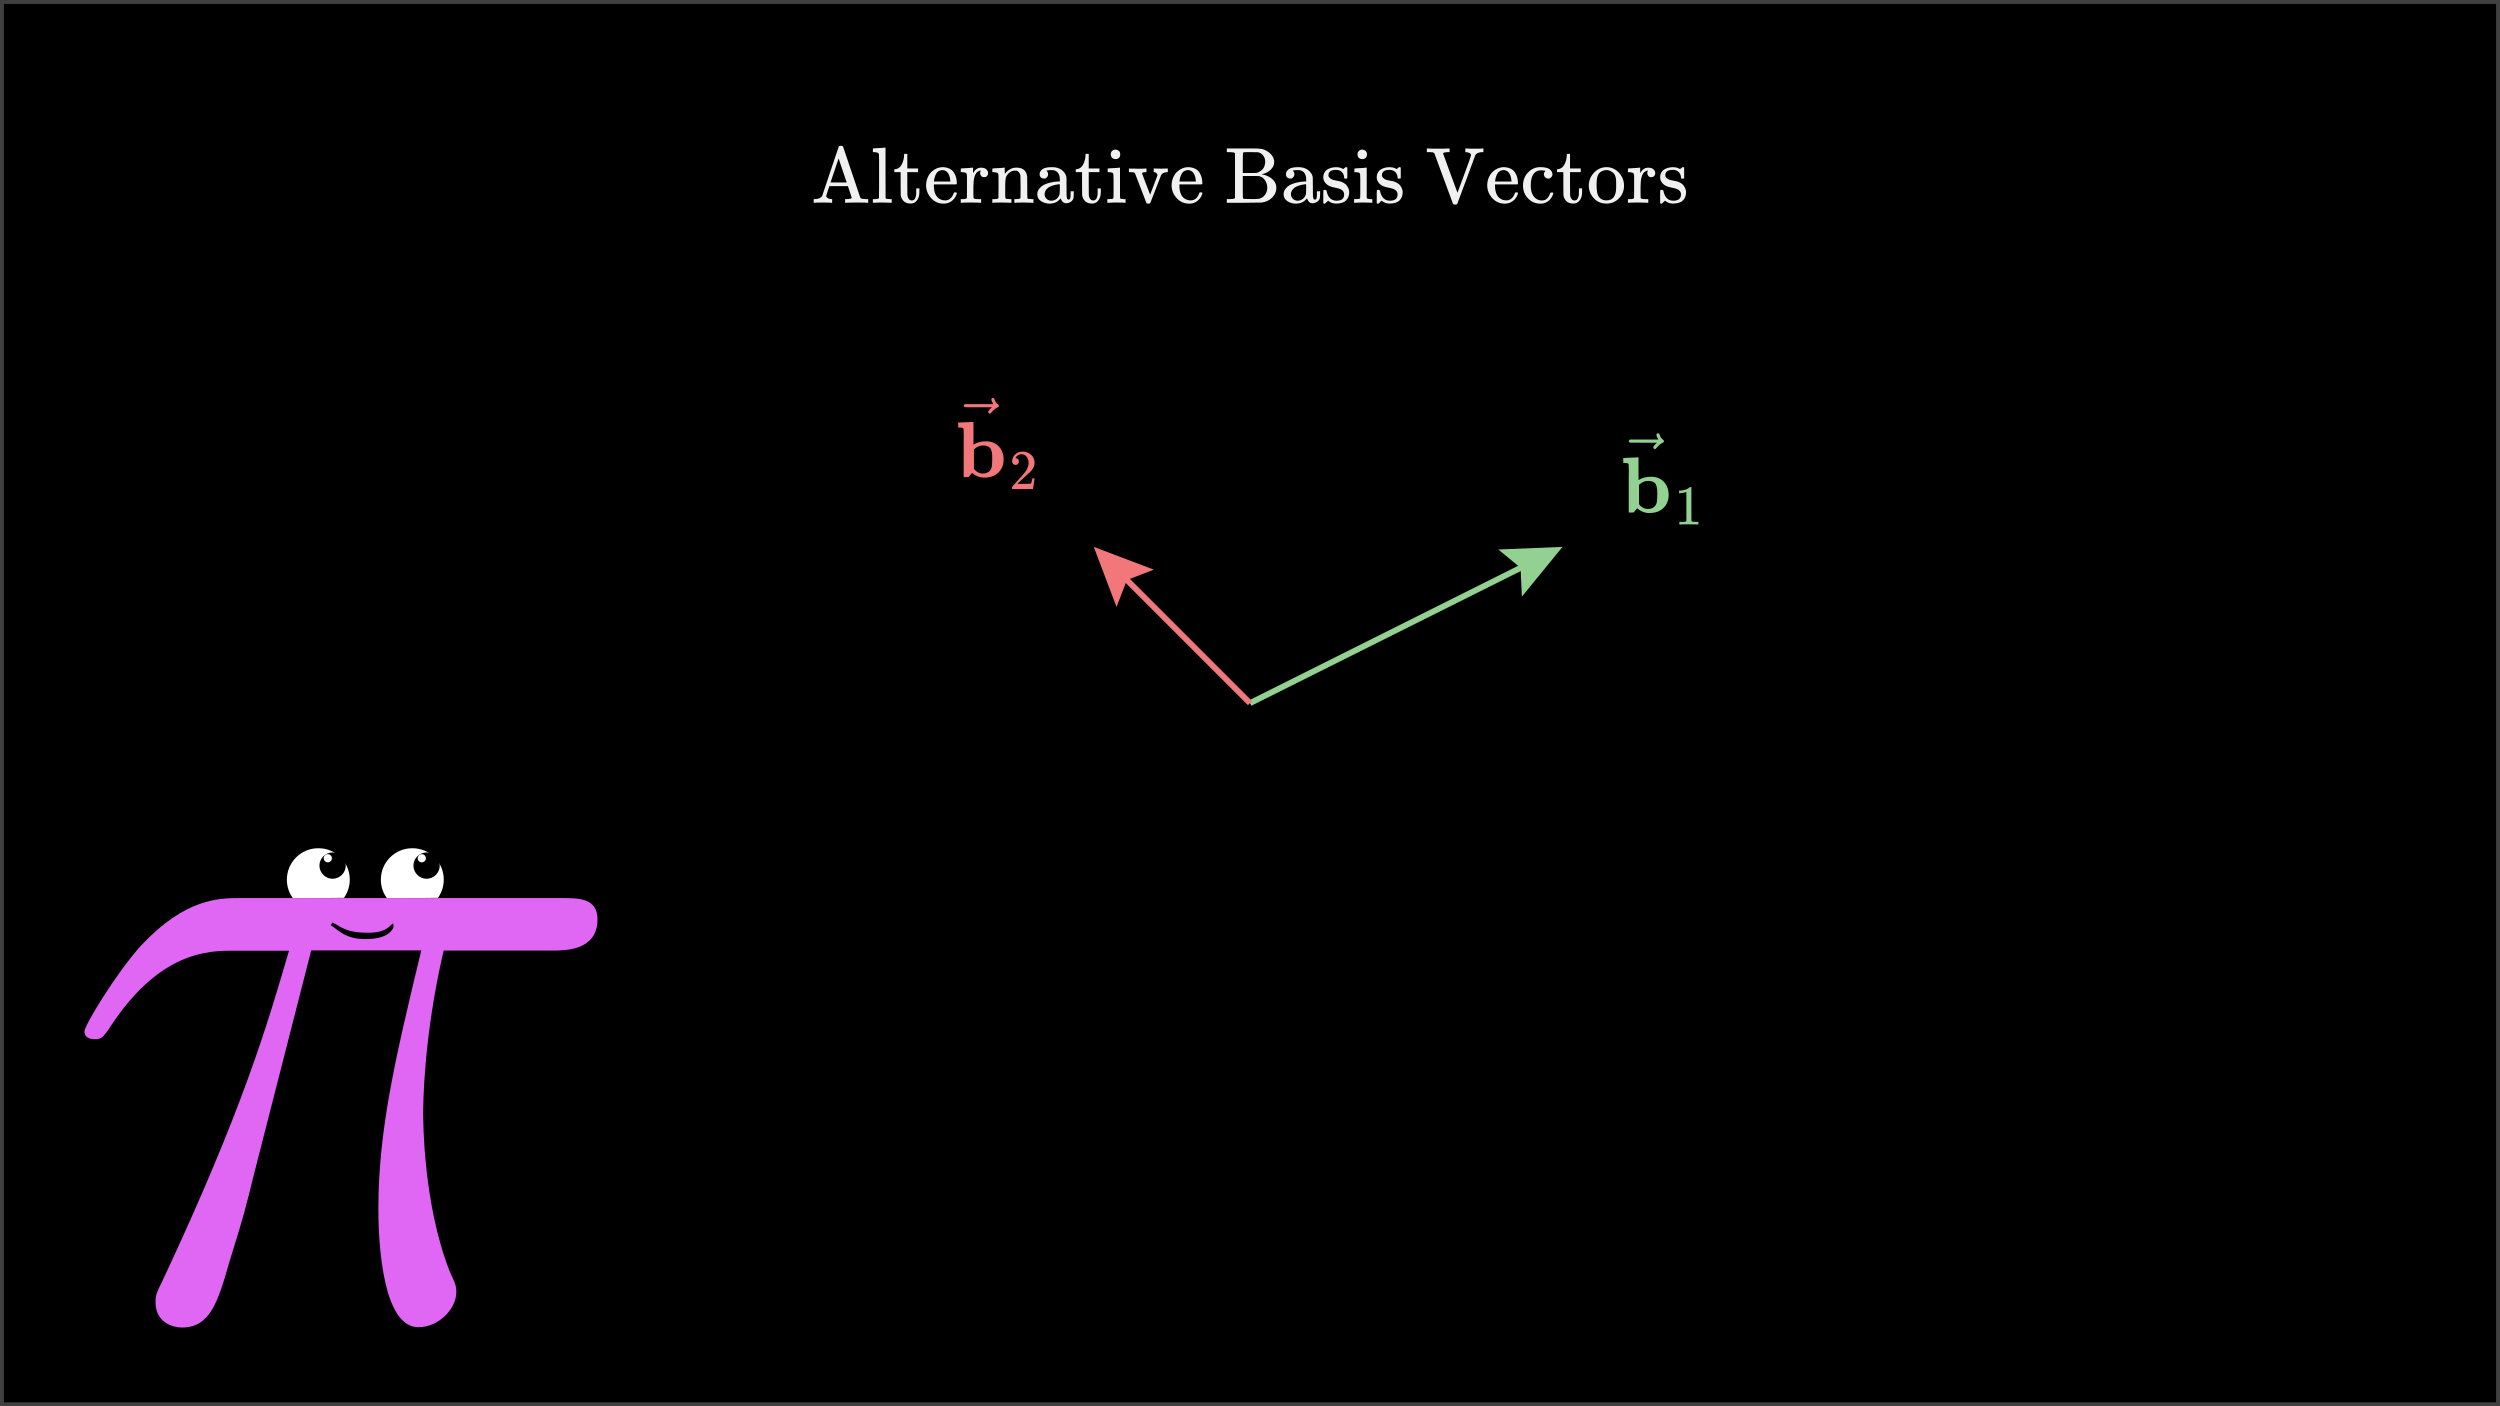 <svg width="640" height="360" viewBox="0 0 640 360" fill="none" xmlns="http://www.w3.org/2000/svg">
<rect x="0" y="0" width="640" height="360" fill="#808080" stroke="none"/>
<g clip-path="url(#clip0_1328_2310)">
<path d="M640 0H0V360H640V0Z" fill="black"/>
<path d="M640 0H0V360H640V0Z" stroke="#404040" stroke-width="2"/>
<path d="M383.565 140.671L400 140L389.602 152.746L389.267 145.367L383.565 140.671Z" fill="#92D192"/>
<path d="M320 180L396.422 141.789" stroke="#92D192" stroke-width="1.5"/>
<path d="M285.834 155.38L280 140L295.38 145.834L288.485 148.485L285.834 155.38Z" fill="#F2777A"/>
<path d="M320 180L282.828 142.828" stroke="#F2777A" stroke-width="1.5"/>
<rect x="240.707" y="95.808" width="29.897" height="33.389" fill="black"/>
<g clip-path="url(#clip1_1328_2310)">
<path d="M245.359 108.177L247.211 108.096C248.446 108.041 249.071 108.014 249.084 108.014H249.206V113.816C250.129 113.26 251.195 112.981 252.402 112.981C253.773 112.981 254.866 113.409 255.68 114.264C256.494 115.119 256.908 116.245 256.922 117.643C256.922 118.987 256.481 120.093 255.599 120.962C254.716 121.83 253.515 122.265 251.995 122.265H251.934C250.808 122.265 249.776 121.864 248.84 121.064L247.964 122.122L247.333 122.142H246.702V116.015C246.702 115.187 246.702 114.278 246.702 113.287C246.702 112.296 246.709 111.685 246.723 111.455C246.723 110.559 246.709 110.023 246.682 109.846C246.655 109.67 246.56 109.561 246.397 109.521C246.207 109.466 245.929 109.439 245.562 109.439H245.298V108.177H245.359ZM249.328 120.005L249.43 120.127C249.498 120.208 249.566 120.29 249.634 120.371C249.702 120.453 249.81 120.548 249.96 120.656C250.109 120.765 250.258 120.86 250.407 120.941C250.557 121.023 250.733 121.091 250.937 121.145C251.14 121.199 251.364 121.226 251.609 121.226C252.165 121.226 252.654 121.084 253.074 120.799C253.495 120.514 253.766 120.073 253.889 119.476C253.97 119.082 254.011 118.41 254.011 117.46C254.011 116.999 254.004 116.632 253.99 116.361C253.977 116.089 253.923 115.784 253.828 115.445C253.733 115.105 253.61 114.848 253.461 114.671C253.312 114.495 253.081 114.345 252.769 114.223C252.457 114.101 252.097 114.04 251.69 114.04C250.862 114.04 250.129 114.332 249.491 114.915L249.328 115.058V120.005Z" fill="#F2777A"/>
<path d="M253.797 102.253C253.797 102.144 253.831 102.049 253.899 101.968C253.967 101.886 254.068 101.846 254.204 101.846C254.299 101.846 254.381 101.88 254.448 101.947C254.516 102.002 254.584 102.131 254.652 102.334C254.788 102.836 255.066 103.223 255.487 103.495C255.636 103.59 255.711 103.712 255.711 103.861C255.711 103.983 255.69 104.065 255.65 104.105C255.609 104.146 255.514 104.207 255.365 104.289C254.781 104.587 254.272 105.015 253.838 105.571C253.811 105.598 253.777 105.639 253.736 105.693C253.695 105.748 253.661 105.788 253.634 105.815C253.607 105.843 253.573 105.856 253.532 105.856C253.492 105.856 253.444 105.863 253.39 105.876C253.295 105.876 253.207 105.843 253.125 105.775C253.044 105.707 252.996 105.605 252.983 105.469C252.983 105.211 253.302 104.811 253.939 104.268H250.458L246.977 104.248C246.801 104.126 246.712 103.997 246.712 103.861C246.712 103.766 246.801 103.63 246.977 103.454H254.286C253.96 102.938 253.797 102.538 253.797 102.253Z" fill="#F2777A"/>
<path d="M259.957 119.022C259.697 119.022 259.491 118.935 259.338 118.762C259.184 118.59 259.107 118.379 259.107 118.129C259.107 117.448 259.362 116.858 259.87 116.359C260.379 115.86 261.012 115.61 261.77 115.61C262.643 115.61 263.373 115.879 263.958 116.416C264.543 116.954 264.841 117.649 264.85 118.503C264.85 118.916 264.754 119.309 264.562 119.684C264.37 120.058 264.14 120.384 263.871 120.662C263.603 120.941 263.219 121.296 262.72 121.727C262.375 122.025 261.895 122.466 261.281 123.052L260.432 123.858L261.525 123.872C263.032 123.872 263.833 123.848 263.929 123.8C263.996 123.781 264.111 123.354 264.274 122.519V122.476H264.85V122.519C264.841 122.548 264.778 122.984 264.663 123.829C264.548 124.673 264.476 125.115 264.447 125.153V125.196H259.107V124.923V124.75C259.107 124.683 259.136 124.611 259.194 124.534C259.251 124.457 259.395 124.289 259.626 124.03C259.904 123.723 260.144 123.455 260.345 123.224C260.432 123.128 260.595 122.951 260.835 122.692C261.074 122.433 261.238 122.255 261.324 122.159C261.41 122.063 261.549 121.905 261.741 121.684C261.933 121.464 262.068 121.3 262.144 121.195C262.221 121.089 262.331 120.945 262.475 120.763C262.619 120.581 262.72 120.427 262.778 120.303C262.835 120.178 262.907 120.039 262.993 119.885C263.08 119.732 263.142 119.578 263.181 119.425C263.219 119.271 263.253 119.127 263.281 118.993C263.31 118.858 263.325 118.7 263.325 118.518C263.325 117.913 263.161 117.39 262.835 116.949C262.509 116.508 262.044 116.287 261.439 116.287C261.122 116.287 260.844 116.368 260.604 116.532C260.364 116.695 260.196 116.853 260.1 117.007C260.005 117.16 259.957 117.251 259.957 117.28C259.957 117.29 259.981 117.294 260.029 117.294C260.201 117.294 260.379 117.362 260.561 117.496C260.743 117.63 260.835 117.851 260.835 118.158C260.835 118.398 260.758 118.599 260.604 118.762C260.451 118.926 260.235 119.012 259.957 119.022Z" fill="#F2777A"/>
</g>
<rect x="410.964" y="104.876" width="29.897" height="33.389" fill="black"/>
<g clip-path="url(#clip2_1328_2310)">
<path d="M415.616 117.245L417.468 117.163C418.703 117.109 419.328 117.082 419.341 117.082H419.463V122.884C420.386 122.328 421.452 122.049 422.66 122.049C424.03 122.049 425.123 122.477 425.937 123.332C426.751 124.187 427.165 125.313 427.179 126.711C427.179 128.055 426.738 129.161 425.856 130.03C424.974 130.898 423.772 131.333 422.252 131.333H422.191C421.065 131.333 420.033 130.932 419.097 130.132L418.222 131.19L417.59 131.21H416.959V125.083C416.959 124.255 416.959 123.346 416.959 122.355C416.959 121.364 416.966 120.753 416.98 120.523C416.98 119.627 416.966 119.091 416.939 118.914C416.912 118.738 416.817 118.629 416.654 118.589C416.464 118.534 416.186 118.507 415.819 118.507H415.555V117.245H415.616ZM419.585 129.073L419.687 129.195C419.755 129.276 419.823 129.358 419.891 129.439C419.959 129.521 420.067 129.616 420.217 129.724C420.366 129.833 420.515 129.928 420.664 130.009C420.814 130.091 420.99 130.159 421.194 130.213C421.397 130.267 421.621 130.294 421.866 130.294C422.422 130.294 422.911 130.152 423.331 129.867C423.752 129.582 424.024 129.141 424.146 128.544C424.227 128.15 424.268 127.478 424.268 126.528C424.268 126.067 424.261 125.7 424.247 125.429C424.234 125.157 424.18 124.852 424.085 124.513C423.99 124.173 423.867 123.916 423.718 123.739C423.569 123.563 423.338 123.413 423.026 123.291C422.714 123.169 422.354 123.108 421.947 123.108C421.119 123.108 420.386 123.4 419.748 123.983L419.585 124.126V129.073Z" fill="#92D192"/>
<path d="M424.054 111.321C424.054 111.212 424.088 111.117 424.156 111.036C424.224 110.954 424.325 110.914 424.461 110.914C424.556 110.914 424.638 110.948 424.705 111.015C424.773 111.07 424.841 111.199 424.909 111.402C425.045 111.904 425.323 112.291 425.744 112.563C425.893 112.658 425.968 112.78 425.968 112.929C425.968 113.051 425.947 113.133 425.907 113.173C425.866 113.214 425.771 113.275 425.622 113.357C425.038 113.655 424.529 114.083 424.095 114.639C424.068 114.666 424.034 114.707 423.993 114.761C423.952 114.816 423.918 114.856 423.891 114.883C423.864 114.911 423.83 114.924 423.789 114.924C423.749 114.924 423.701 114.931 423.647 114.944C423.552 114.944 423.464 114.911 423.382 114.843C423.301 114.775 423.253 114.673 423.24 114.537C423.24 114.279 423.559 113.879 424.197 113.336H420.715L417.234 113.316C417.058 113.194 416.969 113.065 416.969 112.929C416.969 112.834 417.058 112.698 417.234 112.522H424.543C424.217 112.006 424.054 111.606 424.054 111.321Z" fill="#92D192"/>
<path d="M431.711 125.945L431.523 126.017C431.389 126.065 431.197 126.113 430.948 126.161C430.698 126.209 430.42 126.242 430.113 126.262H429.839V125.6H430.113C430.564 125.58 430.981 125.508 431.365 125.384C431.749 125.259 432.018 125.144 432.171 125.038C432.325 124.933 432.459 124.827 432.574 124.722C432.593 124.693 432.651 124.678 432.747 124.678C432.833 124.678 432.915 124.707 432.991 124.765V129.068L433.006 133.386C433.073 133.453 433.131 133.497 433.179 133.516C433.227 133.535 433.342 133.554 433.524 133.573C433.706 133.592 434.004 133.602 434.416 133.602H434.791V134.264H434.632C434.431 134.235 433.668 134.221 432.344 134.221C431.039 134.221 430.286 134.235 430.084 134.264H429.911V133.602H430.286C430.497 133.602 430.679 133.602 430.833 133.602C430.986 133.602 431.106 133.597 431.192 133.588C431.279 133.578 431.355 133.564 431.423 133.545C431.49 133.525 431.528 133.516 431.538 133.516C431.547 133.516 431.576 133.492 431.624 133.444C431.672 133.396 431.701 133.377 431.711 133.386V125.945Z" fill="#92D192"/>
</g>
<path d="M88.208 230.344L88.317 230.343L88.382 230.255C89.415 228.862 90.044 227.066 90.044 225.181C90.044 220.468 86.228 216.606 81.468 216.65C76.754 216.651 72.938 220.467 72.938 225.181C72.938 227.108 73.564 228.997 74.739 230.397L74.805 230.476L74.908 230.475L88.208 230.344Z" fill="white" stroke="black"/>
<path d="M112.271 230.344L112.379 230.343L112.445 230.255C113.478 228.862 114.106 227.066 114.106 225.181C114.106 220.468 110.291 216.606 105.53 216.65C100.816 216.651 97 220.467 97 225.181C97 227.108 97.627 228.997 98.801 230.397L98.868 230.476L98.971 230.475L112.271 230.344Z" fill="white" stroke="black"/>
<path d="M83.875 218.663C83.306 218.706 82.868 219.144 82.868 219.713C82.868 220.281 83.35 220.763 83.918 220.763C84.487 220.763 84.968 220.281 84.968 219.713C84.968 219.144 84.487 218.663 83.918 218.663H83.875L85.143 218.225C87.025 218.225 88.512 219.756 88.512 221.594C88.512 223.431 86.981 224.963 85.143 224.963C83.306 224.963 81.775 223.431 81.775 221.594C81.775 219.756 83.306 218.225 85.143 218.225" fill="black"/>
<path d="M107.937 218.663C107.368 218.706 106.931 219.144 106.931 219.713C106.931 220.281 107.412 220.763 107.981 220.763C108.55 220.763 109.031 220.281 109.031 219.713C109.031 219.144 108.55 218.663 107.981 218.663H107.937L109.206 218.225C111.087 218.225 112.575 219.756 112.575 221.594C112.575 223.431 111.043 224.963 109.206 224.963C107.368 224.963 105.837 223.431 105.837 221.594C105.837 219.756 107.368 218.225 109.206 218.225" fill="black"/>
<path d="M79.675 243.294H107.85C101.112 271.206 96.868 289.406 96.868 309.356C96.868 312.856 96.868 339.762 107.106 339.762C112.356 339.762 116.818 335.037 116.818 330.794C116.818 329.569 116.818 329.044 115.068 325.325C108.331 308.131 108.331 286.694 108.331 284.944C108.331 283.456 108.331 265.737 113.581 243.337H141.493C144.731 243.337 152.956 243.337 152.956 235.375C152.956 229.906 148.231 229.906 143.725 229.906H61.737C56.006 229.906 47.518 229.906 36.056 242.112C29.581 249.331 21.618 262.544 21.618 264.031C21.618 265.519 22.843 266.044 24.375 266.044C26.125 266.044 26.387 265.3 27.612 263.812C40.562 243.381 53.512 243.381 59.768 243.381H73.987C68.518 262.062 62.262 283.762 41.831 327.381C39.818 331.362 39.818 331.887 39.818 333.375C39.818 338.625 44.325 339.85 46.556 339.85C53.775 339.85 55.787 333.375 58.762 322.919C62.743 310.187 62.743 309.706 65.237 299.731L79.675 243.294Z" fill="#E066F4"/>
<path d="M84.663 236.819C86.807 238.262 88.557 240.45 93.632 240.406C100.063 240.406 100.719 237.387 100.763 237.212L100.632 236.381C99.625 236.862 99.275 238.875 93.719 238.787C89.257 238.7 87.769 237.737 85.144 236.119" fill="black"/>
<rect x="198.563" y="33.33" width="242.873" height="23.03" fill="black"/>
<g clip-path="url(#clip3_1328_2310)">
<path d="M212.846 51.911C212.643 51.87 211.862 51.85 210.505 51.85C209.256 51.85 208.57 51.87 208.448 51.911H208.305V50.974H208.611C209.588 50.934 210.213 50.648 210.484 50.119C210.498 50.078 210.857 49.013 211.563 46.922C212.269 44.832 212.968 42.741 213.661 40.651C214.353 38.56 214.713 37.508 214.74 37.495C214.781 37.386 214.903 37.332 215.106 37.332H215.31C215.581 37.346 215.744 37.393 215.799 37.474C215.826 37.502 216.559 39.667 217.998 43.97L220.217 50.547C220.312 50.723 220.441 50.832 220.604 50.873C220.767 50.913 221.113 50.947 221.642 50.974H222.253V51.911H222.07C221.948 51.87 221.086 51.85 219.484 51.85C217.814 51.85 216.837 51.87 216.552 51.911H216.348V50.974H216.613C217.563 50.974 218.038 50.852 218.038 50.608C218.038 50.581 217.876 50.078 217.55 49.101L217.061 47.655H212.317L211.91 48.857C211.638 49.657 211.502 50.099 211.502 50.18C211.502 50.357 211.638 50.533 211.91 50.71C212.181 50.886 212.52 50.974 212.928 50.974H213.029V51.911H212.846ZM216.756 46.719L214.679 40.569L212.622 46.698C212.622 46.712 213.308 46.719 214.679 46.719H216.756Z" fill="#F0F0F0"/>
<path d="M223.78 50.974H224.066C224.595 50.974 224.914 50.879 225.023 50.689V50.526C225.023 50.404 225.023 50.248 225.023 50.058C225.023 49.868 225.023 49.644 225.023 49.386C225.023 49.128 225.029 48.836 225.043 48.511C225.056 48.185 225.056 47.845 225.043 47.492C225.029 47.139 225.029 46.766 225.043 46.373C225.056 45.979 225.056 45.592 225.043 45.212C225.043 44.71 225.043 44.18 225.043 43.624C225.043 43.067 225.043 42.558 225.043 42.096C225.043 41.635 225.043 41.228 225.043 40.875C225.043 40.522 225.036 40.223 225.023 39.979C225.009 39.735 225.009 39.619 225.023 39.633C224.982 39.375 224.887 39.205 224.737 39.124C224.588 39.042 224.283 38.981 223.821 38.941H223.455V38.472C223.455 38.16 223.468 38.004 223.495 38.004L223.699 37.983C223.835 37.97 224.032 37.956 224.289 37.943C224.547 37.929 224.799 37.916 225.043 37.902C225.274 37.888 225.525 37.875 225.796 37.861C226.068 37.848 226.271 37.827 226.407 37.8C226.543 37.773 226.618 37.766 226.631 37.78H226.692V44.194C226.692 48.497 226.699 50.662 226.713 50.689C226.767 50.798 226.848 50.873 226.957 50.913C227.242 50.954 227.575 50.974 227.955 50.974H228.28V51.911H228.117L227.649 51.891C227.337 51.877 227.004 51.87 226.651 51.87C226.299 51.87 226.041 51.863 225.878 51.85C225.715 51.836 225.457 51.836 225.104 51.85C224.751 51.863 224.412 51.877 224.086 51.891L223.618 51.911H223.455V50.974H223.78Z" fill="#F0F0F0"/>
<path d="M229.136 43.318C229.855 43.264 230.412 42.884 230.805 42.178C231.199 41.472 231.416 40.644 231.457 39.694V39.388H232.271V43.135H235.02V44.072H232.271V47.004C232.285 48.7 232.292 49.657 232.292 49.875C232.292 50.092 232.339 50.309 232.434 50.526C232.624 51.056 232.957 51.32 233.432 51.32C234.029 51.32 234.396 50.839 234.531 49.875C234.545 49.766 234.552 49.454 234.552 48.938V48.225H235.366V48.938V49.182C235.366 50.228 235.081 51.022 234.511 51.565C234.145 51.931 233.669 52.114 233.086 52.114C232.624 52.114 232.224 52.033 231.884 51.87C231.545 51.707 231.287 51.497 231.111 51.239C230.934 50.981 230.805 50.743 230.724 50.526C230.642 50.309 230.595 50.092 230.581 49.875C230.568 49.78 230.561 48.775 230.561 46.861V44.072H228.952V43.318H229.136Z" fill="#F0F0F0"/>
<path d="M237.077 47.472C237.077 46.725 237.212 46.047 237.484 45.436C237.755 44.825 238.095 44.33 238.502 43.95C238.909 43.569 239.35 43.284 239.825 43.094C240.301 42.904 240.749 42.802 241.169 42.789C241.889 42.789 242.506 42.911 243.022 43.155C243.538 43.4 243.932 43.739 244.203 44.173C244.475 44.608 244.665 45.042 244.773 45.477C244.882 45.911 244.943 46.393 244.957 46.922C244.957 47.017 244.909 47.112 244.814 47.207H239.072V47.513C239.072 49.522 239.751 50.743 241.108 51.178C241.38 51.259 241.678 51.3 242.004 51.3C242.574 51.3 243.063 51.083 243.47 50.648C243.701 50.418 243.884 50.133 244.02 49.793L244.224 49.305C244.264 49.264 244.373 49.243 244.549 49.243H244.611C244.841 49.243 244.957 49.311 244.957 49.447C244.957 49.501 244.936 49.59 244.896 49.712C244.638 50.458 244.21 51.049 243.613 51.483C243.016 51.918 242.344 52.135 241.597 52.135C240.307 52.135 239.235 51.667 238.38 50.73C237.525 49.793 237.09 48.707 237.077 47.472ZM243.287 46.311C243.138 44.574 242.493 43.651 241.353 43.542H241.312C241.203 43.542 241.095 43.549 240.986 43.563C240.878 43.576 240.708 43.63 240.477 43.725C240.246 43.821 240.049 43.963 239.887 44.153C239.724 44.343 239.568 44.621 239.418 44.988C239.269 45.354 239.16 45.802 239.092 46.332V46.474H243.287V46.311Z" fill="#F0F0F0"/>
<path d="M246.28 50.974H246.565C247.095 50.974 247.414 50.879 247.522 50.689V50.526C247.522 50.404 247.522 50.248 247.522 50.058C247.522 49.868 247.529 49.657 247.543 49.427C247.556 49.196 247.556 48.931 247.543 48.633C247.529 48.334 247.529 48.049 247.543 47.778C247.543 47.357 247.543 46.909 247.543 46.434C247.543 45.959 247.543 45.558 247.543 45.232L247.522 44.764C247.482 44.506 247.387 44.336 247.237 44.255C247.088 44.173 246.782 44.112 246.321 44.072H245.954V43.603C245.954 43.291 245.968 43.135 245.995 43.135L246.199 43.115C246.334 43.101 246.525 43.087 246.769 43.074C247.013 43.06 247.258 43.047 247.502 43.033C247.719 43.02 247.957 43.006 248.215 42.992C248.472 42.979 248.669 42.959 248.805 42.931C248.941 42.904 249.015 42.897 249.029 42.911H249.09V44.316C249.62 43.393 250.278 42.931 251.065 42.931H251.187C251.798 42.931 252.246 43.081 252.531 43.379C252.816 43.678 252.959 43.99 252.959 44.316C252.959 44.601 252.871 44.845 252.694 45.049C252.518 45.253 252.26 45.354 251.92 45.354C251.581 45.354 251.33 45.246 251.167 45.029C251.004 44.811 250.916 44.581 250.902 44.336C250.902 44.214 250.916 44.106 250.943 44.011C250.97 43.916 251.004 43.834 251.045 43.766C251.086 43.698 251.106 43.664 251.106 43.664C251.079 43.637 250.923 43.664 250.638 43.746C250.42 43.854 250.258 43.956 250.149 44.051C249.511 44.662 249.192 45.877 249.192 47.696V48.775C249.192 48.952 249.192 49.135 249.192 49.325C249.192 49.515 249.192 49.691 249.192 49.854C249.192 50.017 249.199 50.153 249.212 50.262C249.226 50.37 249.226 50.472 249.212 50.567V50.669C249.226 50.696 249.246 50.723 249.273 50.75C249.301 50.777 249.334 50.798 249.375 50.811C249.416 50.825 249.45 50.845 249.477 50.873C249.504 50.9 249.552 50.913 249.62 50.913C249.687 50.913 249.735 50.92 249.762 50.934C249.789 50.947 249.85 50.954 249.945 50.954C250.04 50.954 250.101 50.954 250.129 50.954C250.156 50.954 250.224 50.961 250.332 50.974C250.441 50.988 250.509 50.988 250.536 50.974H251.167V51.911H250.984C250.739 51.87 249.877 51.85 248.398 51.85C247 51.85 246.239 51.87 246.117 51.911H245.954V50.974H246.28Z" fill="#F0F0F0"/>
<path d="M254.364 50.974H254.649C255.178 50.974 255.497 50.879 255.606 50.689V50.526C255.606 50.404 255.606 50.248 255.606 50.058C255.606 49.868 255.606 49.657 255.606 49.427C255.606 49.196 255.613 48.931 255.626 48.633C255.64 48.334 255.64 48.049 255.626 47.778C255.626 47.357 255.626 46.909 255.626 46.434C255.626 45.959 255.619 45.558 255.606 45.232V44.764C255.565 44.506 255.47 44.336 255.321 44.255C255.171 44.173 254.866 44.112 254.405 44.072H254.038V43.603C254.038 43.291 254.052 43.135 254.079 43.135L254.282 43.115C254.418 43.101 254.608 43.087 254.852 43.074C255.097 43.06 255.348 43.047 255.606 43.033C255.837 43.02 256.081 43.006 256.339 42.992C256.597 42.979 256.794 42.959 256.929 42.931C257.065 42.904 257.14 42.897 257.153 42.911H257.214V43.725C257.214 44.241 257.221 44.499 257.235 44.499C257.248 44.499 257.282 44.465 257.337 44.397C257.391 44.33 257.472 44.228 257.581 44.092C257.69 43.956 257.819 43.834 257.968 43.725C258.117 43.617 258.314 43.488 258.558 43.339C258.803 43.189 259.061 43.081 259.332 43.013C259.604 42.945 259.95 42.911 260.371 42.911C261.918 42.965 262.78 43.732 262.956 45.212C262.97 45.307 262.977 46.25 262.977 48.042V49.793C262.977 50.309 262.99 50.614 263.018 50.71C263.045 50.805 263.119 50.873 263.242 50.913C263.527 50.954 263.859 50.974 264.239 50.974H264.565V51.911H264.402L263.913 51.891C263.601 51.877 263.262 51.87 262.895 51.87C262.529 51.87 262.271 51.863 262.122 51.85C260.723 51.85 259.963 51.87 259.841 51.911H259.678V50.974H260.004C260.832 50.974 261.246 50.866 261.246 50.648C261.26 50.621 261.266 49.685 261.266 47.839C261.253 46.006 261.239 45.035 261.226 44.927C261.144 44.547 261.009 44.262 260.818 44.072C260.628 43.882 260.466 43.766 260.33 43.725C260.194 43.685 260.018 43.671 259.8 43.685C259.19 43.685 258.653 43.916 258.192 44.377C257.825 44.744 257.595 45.117 257.5 45.497C257.405 45.877 257.35 46.44 257.337 47.187V48.49V49.712C257.337 50.119 257.343 50.391 257.357 50.526C257.371 50.662 257.391 50.75 257.418 50.791C257.445 50.832 257.506 50.873 257.601 50.913C257.886 50.954 258.219 50.974 258.599 50.974H258.925V51.911H258.762L258.294 51.891C257.968 51.877 257.622 51.87 257.255 51.87C256.889 51.87 256.631 51.863 256.481 51.85C255.083 51.85 254.323 51.87 254.201 51.911H254.038V50.974H254.364Z" fill="#F0F0F0"/>
<path d="M267.64 45.701C267.64 45.701 267.49 45.701 267.192 45.701C266.893 45.701 266.642 45.599 266.438 45.395C266.235 45.191 266.133 44.927 266.133 44.601C266.133 44.126 266.364 43.705 266.825 43.339C267.287 42.972 268.108 42.789 269.289 42.789C270.28 42.789 271.081 43.006 271.692 43.44C272.303 43.875 272.71 44.391 272.913 44.988C272.981 45.178 273.015 45.388 273.015 45.619C273.015 45.85 273.022 46.63 273.036 47.961V49.386C273.036 50.038 273.069 50.486 273.137 50.73C273.205 50.974 273.348 51.096 273.565 51.096C273.769 51.096 273.904 50.988 273.972 50.771C274.04 50.553 274.074 50.194 274.074 49.691V48.959H274.888V49.753C274.875 50.295 274.855 50.614 274.827 50.71C274.705 51.117 274.468 51.436 274.115 51.667C273.762 51.897 273.388 52.02 272.995 52.033C272.601 52.047 272.282 51.925 272.038 51.667C271.793 51.409 271.631 51.124 271.549 50.811V50.73L271.508 50.791C271.481 50.832 271.447 50.873 271.407 50.913C271.366 50.954 271.312 51.015 271.244 51.096C271.176 51.178 271.094 51.252 270.999 51.32C270.904 51.388 270.803 51.47 270.694 51.565C270.585 51.66 270.463 51.734 270.327 51.789C270.192 51.843 270.042 51.897 269.879 51.952C269.717 52.006 269.54 52.047 269.35 52.074C269.16 52.101 268.95 52.121 268.719 52.135C267.904 52.135 267.171 51.925 266.52 51.504C265.868 51.083 265.542 50.492 265.542 49.732C265.542 49.447 265.59 49.176 265.685 48.918C265.78 48.66 265.963 48.382 266.235 48.083C266.506 47.784 266.832 47.533 267.212 47.33C267.592 47.126 268.122 46.936 268.8 46.759C269.479 46.583 270.226 46.481 271.04 46.454H271.325V46.006C271.325 45.544 271.284 45.205 271.203 44.988C270.904 44.024 270.246 43.542 269.228 43.542C268.984 43.542 268.753 43.549 268.536 43.563C268.318 43.576 268.149 43.603 268.027 43.644C267.904 43.685 267.85 43.705 267.864 43.705C268.162 43.909 268.312 44.207 268.312 44.601C268.312 44.94 268.203 45.205 267.986 45.395L267.64 45.701ZM267.416 49.753C267.416 50.173 267.579 50.547 267.904 50.873C268.23 51.198 268.631 51.368 269.106 51.382C269.622 51.382 270.076 51.225 270.47 50.913C270.864 50.601 271.128 50.194 271.264 49.691C271.291 49.596 271.312 49.148 271.325 48.348C271.325 47.56 271.318 47.167 271.305 47.167C271.196 47.167 271.054 47.173 270.877 47.187C270.701 47.201 270.395 47.262 269.961 47.37C269.527 47.479 269.133 47.615 268.78 47.778C268.427 47.94 268.115 48.191 267.843 48.531C267.572 48.87 267.429 49.278 267.416 49.753Z" fill="#F0F0F0"/>
<path d="M275.581 43.318C276.3 43.264 276.857 42.884 277.25 42.178C277.644 41.472 277.861 40.644 277.902 39.694V39.388H278.716V43.135H281.465V44.072H278.716V47.004C278.73 48.7 278.737 49.657 278.737 49.875C278.737 50.092 278.784 50.309 278.879 50.526C279.069 51.056 279.402 51.32 279.877 51.32C280.474 51.32 280.841 50.839 280.977 49.875C280.99 49.766 280.997 49.454 280.997 48.938V48.225H281.811V48.938V49.182C281.811 50.228 281.526 51.022 280.956 51.565C280.59 51.931 280.115 52.114 279.531 52.114C279.069 52.114 278.669 52.033 278.33 51.87C277.99 51.707 277.732 51.497 277.556 51.239C277.379 50.981 277.25 50.743 277.169 50.526C277.088 50.309 277.04 50.092 277.026 49.875C277.013 49.78 277.006 48.775 277.006 46.861V44.072H275.398V43.318H275.581Z" fill="#F0F0F0"/>
<path d="M284.357 39.511C284.357 39.13 284.479 38.832 284.723 38.615C284.968 38.398 285.266 38.289 285.619 38.289C285.931 38.316 286.203 38.431 286.434 38.635C286.664 38.839 286.78 39.13 286.78 39.511C286.78 39.918 286.664 40.223 286.434 40.427C286.203 40.63 285.918 40.732 285.578 40.732C285.239 40.732 284.954 40.63 284.723 40.427C284.492 40.223 284.37 39.918 284.357 39.511ZM287.981 51.911C287.777 51.87 287.072 51.85 285.863 51.85C285.714 51.85 285.463 51.85 285.11 51.85C284.757 51.85 284.418 51.863 284.092 51.891L283.644 51.911H283.481V50.974H283.807C284.187 50.974 284.52 50.954 284.805 50.913C284.927 50.859 285.001 50.784 285.029 50.689C285.056 50.594 285.069 50.309 285.069 49.834V47.737V45.945C285.069 45.239 285.056 44.791 285.029 44.601C285.001 44.411 284.906 44.282 284.744 44.214C284.554 44.119 284.235 44.072 283.787 44.072H283.563V43.603C283.563 43.291 283.576 43.135 283.603 43.135L283.807 43.115C283.943 43.101 284.133 43.087 284.377 43.074C284.621 43.06 284.866 43.047 285.11 43.033C285.341 43.02 285.585 43.006 285.843 42.992C286.101 42.979 286.298 42.959 286.434 42.931C286.569 42.904 286.644 42.897 286.658 42.911H286.719V50.648C286.787 50.784 286.868 50.866 286.963 50.893C287.058 50.92 287.296 50.947 287.676 50.974H288.144V51.911H287.981Z" fill="#F0F0F0"/>
<path d="M295.495 43.135C295.576 43.162 296.146 43.176 297.205 43.176C297.979 43.176 298.528 43.162 298.854 43.135H298.956V44.072H298.732C297.945 44.126 297.442 44.397 297.225 44.886C297.198 44.94 296.743 46.115 295.861 48.409C294.979 50.703 294.517 51.884 294.476 51.952C294.409 52.074 294.239 52.135 293.967 52.135C293.71 52.135 293.547 52.074 293.479 51.952C291.578 47.051 290.621 44.567 290.608 44.499C290.54 44.309 290.431 44.194 290.282 44.153C290.133 44.112 289.868 44.085 289.488 44.072H288.999V43.135H289.121L289.284 43.155C289.393 43.155 289.529 43.155 289.691 43.155C289.854 43.155 290.031 43.155 290.221 43.155C290.411 43.155 290.581 43.162 290.73 43.176C290.879 43.189 291.001 43.196 291.096 43.196C292.386 43.196 293.133 43.176 293.336 43.135H293.499V44.072H293.214C292.685 44.085 292.4 44.187 292.359 44.377C292.359 44.431 292.705 45.354 293.397 47.146L294.436 49.834L296.289 44.968V44.805C296.289 44.615 296.221 44.459 296.085 44.336C295.949 44.214 295.827 44.139 295.719 44.112C295.61 44.085 295.515 44.072 295.433 44.072H295.352V43.135H295.495Z" fill="#F0F0F0"/>
<path d="M299.933 47.472C299.933 46.725 300.069 46.047 300.341 45.436C300.612 44.825 300.952 44.33 301.359 43.95C301.766 43.569 302.207 43.284 302.682 43.094C303.157 42.904 303.605 42.802 304.026 42.789C304.746 42.789 305.363 42.911 305.879 43.155C306.395 43.4 306.789 43.739 307.06 44.173C307.332 44.608 307.522 45.042 307.63 45.477C307.739 45.911 307.8 46.393 307.813 46.922C307.813 47.017 307.766 47.112 307.671 47.207H301.929V47.513C301.929 49.522 302.608 50.743 303.965 51.178C304.237 51.259 304.535 51.3 304.861 51.3C305.431 51.3 305.92 51.083 306.327 50.648C306.558 50.418 306.741 50.133 306.877 49.793L307.08 49.305C307.121 49.264 307.23 49.243 307.406 49.243H307.467C307.698 49.243 307.813 49.311 307.813 49.447C307.813 49.501 307.793 49.59 307.752 49.712C307.494 50.458 307.067 51.049 306.47 51.483C305.872 51.918 305.2 52.135 304.454 52.135C303.164 52.135 302.092 51.667 301.237 50.73C300.381 49.793 299.947 48.707 299.933 47.472ZM306.144 46.311C305.994 44.574 305.35 43.651 304.209 43.542H304.169C304.06 43.542 303.952 43.549 303.843 43.563C303.734 43.576 303.565 43.63 303.334 43.725C303.103 43.821 302.906 43.963 302.743 44.153C302.581 44.343 302.424 44.621 302.275 44.988C302.126 45.354 302.017 45.802 301.949 46.332V46.474H306.144V46.311Z" fill="#F0F0F0"/>
<path d="M316.162 39.246C316.067 39.151 315.992 39.09 315.938 39.063C315.883 39.035 315.775 39.015 315.612 39.002C315.449 38.988 315.157 38.968 314.736 38.941H314.065V38.004H318.157H318.931H320.54C321.585 38.004 322.352 38.038 322.84 38.106C323.329 38.173 323.818 38.357 324.306 38.655C324.89 38.981 325.352 39.395 325.691 39.898C326.03 40.4 326.2 40.929 326.2 41.486C326.2 42.178 325.922 42.809 325.365 43.379C324.809 43.95 324.083 44.35 323.187 44.581L322.983 44.642C323.974 44.764 324.849 45.137 325.61 45.762C326.37 46.386 326.75 47.167 326.75 48.103C326.75 49.026 326.404 49.841 325.711 50.547C325.019 51.252 324.13 51.687 323.044 51.85C322.868 51.877 321.327 51.897 318.422 51.911H314.065V50.974H314.736C315.307 50.961 315.653 50.94 315.775 50.913C315.897 50.886 316.026 50.805 316.162 50.669V39.246ZM323.899 41.465C323.899 40.827 323.723 40.278 323.37 39.816C323.017 39.355 322.549 39.069 321.965 38.961C321.951 38.961 321.863 38.961 321.7 38.961C321.537 38.961 321.32 38.961 321.049 38.961C320.777 38.961 320.519 38.954 320.275 38.941C319.365 38.941 318.809 38.947 318.605 38.961C318.402 38.974 318.273 39.029 318.218 39.124C318.178 39.178 318.157 40.054 318.157 41.75V44.296H319.847L321.558 44.275L321.761 44.234C321.816 44.221 321.89 44.201 321.985 44.173C322.08 44.146 322.25 44.058 322.494 43.909C322.739 43.759 322.956 43.596 323.146 43.42C323.336 43.244 323.506 42.979 323.655 42.626C323.804 42.273 323.886 41.886 323.899 41.465ZM324.429 48.083C324.429 47.391 324.239 46.753 323.859 46.169C323.478 45.585 322.942 45.219 322.25 45.069L320.193 45.049H318.157V47.839V49.549C318.157 50.35 318.191 50.784 318.259 50.852C318.34 50.92 319.019 50.954 320.295 50.954H321.293C321.863 50.954 322.27 50.913 322.515 50.832C323.098 50.642 323.56 50.295 323.899 49.793C324.239 49.291 324.415 48.721 324.429 48.083Z" fill="#F0F0F0"/>
<path d="M330.7 45.701C330.7 45.701 330.551 45.701 330.252 45.701C329.953 45.701 329.702 45.599 329.499 45.395C329.295 45.191 329.193 44.927 329.193 44.601C329.193 44.126 329.424 43.705 329.886 43.339C330.347 42.972 331.168 42.789 332.349 42.789C333.34 42.789 334.141 43.006 334.752 43.44C335.363 43.875 335.77 44.391 335.974 44.988C336.042 45.178 336.076 45.388 336.076 45.619C336.076 45.85 336.082 46.63 336.096 47.961V49.386C336.096 50.038 336.13 50.486 336.198 50.73C336.266 50.974 336.408 51.096 336.625 51.096C336.829 51.096 336.965 50.988 337.033 50.771C337.1 50.553 337.134 50.194 337.134 49.691V48.959H337.949V49.753C337.935 50.295 337.915 50.614 337.888 50.71C337.766 51.117 337.528 51.436 337.175 51.667C336.822 51.897 336.449 52.02 336.055 52.033C335.662 52.047 335.343 51.925 335.098 51.667C334.854 51.409 334.691 51.124 334.61 50.811V50.73L334.569 50.791C334.542 50.832 334.508 50.873 334.467 50.913C334.426 50.954 334.372 51.015 334.304 51.096C334.236 51.178 334.155 51.252 334.06 51.32C333.965 51.388 333.863 51.47 333.754 51.565C333.646 51.66 333.524 51.734 333.388 51.789C333.252 51.843 333.103 51.897 332.94 51.952C332.777 52.006 332.6 52.047 332.41 52.074C332.22 52.101 332.01 52.121 331.779 52.135C330.965 52.135 330.232 51.925 329.58 51.504C328.929 51.083 328.603 50.492 328.603 49.732C328.603 49.447 328.65 49.176 328.745 48.918C328.84 48.66 329.024 48.382 329.295 48.083C329.567 47.784 329.892 47.533 330.272 47.33C330.653 47.126 331.182 46.936 331.861 46.759C332.539 46.583 333.286 46.481 334.1 46.454H334.386V46.006C334.386 45.544 334.345 45.205 334.263 44.988C333.965 44.024 333.306 43.542 332.288 43.542C332.044 43.542 331.813 43.549 331.596 43.563C331.379 43.576 331.209 43.603 331.087 43.644C330.965 43.685 330.91 43.705 330.924 43.705C331.223 43.909 331.372 44.207 331.372 44.601C331.372 44.94 331.263 45.205 331.046 45.395L330.7 45.701ZM330.476 49.753C330.476 50.173 330.639 50.547 330.965 50.873C331.291 51.198 331.691 51.368 332.166 51.382C332.682 51.382 333.137 51.225 333.53 50.913C333.924 50.601 334.189 50.194 334.324 49.691C334.352 49.596 334.372 49.148 334.386 48.348C334.386 47.56 334.379 47.167 334.365 47.167C334.257 47.167 334.114 47.173 333.938 47.187C333.761 47.201 333.456 47.262 333.021 47.37C332.587 47.479 332.193 47.615 331.84 47.778C331.487 47.94 331.175 48.191 330.904 48.531C330.632 48.87 330.49 49.278 330.476 49.753Z" fill="#F0F0F0"/>
<path d="M344.098 45.477C344.098 44.934 343.915 44.465 343.548 44.072C343.182 43.678 342.652 43.481 341.96 43.481C341.471 43.481 341.051 43.569 340.698 43.746C340.29 44.004 340.087 44.357 340.087 44.805C340.073 44.873 340.073 44.961 340.087 45.069C340.1 45.178 340.209 45.341 340.413 45.558C340.616 45.775 340.908 45.945 341.288 46.067C341.533 46.135 341.831 46.196 342.184 46.25C342.537 46.305 342.836 46.366 343.08 46.434C343.324 46.502 343.542 46.59 343.732 46.698C343.962 46.807 344.186 46.943 344.404 47.105C344.621 47.268 344.838 47.547 345.055 47.94C345.272 48.334 345.388 48.755 345.401 49.203C345.401 50.044 345.143 50.737 344.627 51.28C344.112 51.823 343.277 52.101 342.123 52.114H341.96C341.254 52.114 340.603 51.87 340.005 51.382L339.842 51.524L339.659 51.707C339.578 51.789 339.496 51.863 339.415 51.931L339.191 52.135H339.028H338.947C338.906 52.135 338.845 52.094 338.763 52.013V50.404V49.223C338.763 48.938 338.777 48.768 338.804 48.714C338.831 48.66 338.899 48.626 339.008 48.612H339.191C339.354 48.612 339.462 48.639 339.517 48.694C339.571 48.748 339.605 48.83 339.618 48.938C339.632 49.047 339.68 49.23 339.761 49.488C339.842 49.746 339.971 50.031 340.148 50.343C340.623 51.035 341.281 51.382 342.123 51.382C343.44 51.382 344.098 50.852 344.098 49.793C344.098 49.4 343.976 49.081 343.732 48.836C343.46 48.511 342.897 48.266 342.042 48.103C341.186 47.94 340.623 47.784 340.352 47.635C339.863 47.404 339.476 47.092 339.191 46.698C338.906 46.305 338.763 45.884 338.763 45.436C338.763 44.907 338.879 44.459 339.109 44.092C339.34 43.725 339.632 43.454 339.985 43.278C340.338 43.101 340.677 42.979 341.003 42.911C341.329 42.843 341.628 42.809 341.899 42.809H342.123C342.666 42.809 343.141 42.911 343.548 43.115L343.854 43.278L344.037 43.135C344.173 43.013 344.322 42.897 344.485 42.789H344.648H344.729C344.77 42.789 344.831 42.83 344.913 42.911V45.599L344.79 45.721H344.22C344.139 45.639 344.098 45.558 344.098 45.477Z" fill="#F0F0F0"/>
<path d="M347.519 39.511C347.519 39.13 347.641 38.832 347.885 38.615C348.13 38.398 348.428 38.289 348.781 38.289C349.094 38.316 349.365 38.431 349.596 38.635C349.827 38.839 349.942 39.13 349.942 39.511C349.942 39.918 349.827 40.223 349.596 40.427C349.365 40.63 349.08 40.732 348.741 40.732C348.401 40.732 348.116 40.63 347.885 40.427C347.655 40.223 347.532 39.918 347.519 39.511ZM351.143 51.911C350.94 51.87 350.234 51.85 349.026 51.85C348.876 51.85 348.625 51.85 348.272 51.85C347.919 51.85 347.58 51.863 347.254 51.891L346.806 51.911H346.643V50.974H346.969C347.349 50.974 347.682 50.954 347.967 50.913C348.089 50.859 348.164 50.784 348.191 50.689C348.218 50.594 348.232 50.309 348.232 49.834V47.737V45.945C348.232 45.239 348.218 44.791 348.191 44.601C348.164 44.411 348.069 44.282 347.906 44.214C347.716 44.119 347.397 44.072 346.949 44.072H346.725V43.603C346.725 43.291 346.738 43.135 346.765 43.135L346.969 43.115C347.105 43.101 347.295 43.087 347.539 43.074C347.784 43.06 348.028 43.047 348.272 43.033C348.503 43.02 348.747 43.006 349.005 42.992C349.263 42.979 349.46 42.959 349.596 42.931C349.732 42.904 349.806 42.897 349.82 42.911H349.881V50.648C349.949 50.784 350.03 50.866 350.125 50.893C350.22 50.92 350.458 50.947 350.838 50.974H351.306V51.911H351.143Z" fill="#F0F0F0"/>
<path d="M357.781 45.477C357.781 44.934 357.598 44.465 357.231 44.072C356.865 43.678 356.336 43.481 355.643 43.481C355.155 43.481 354.734 43.569 354.381 43.746C353.974 44.004 353.77 44.357 353.77 44.805C353.756 44.873 353.756 44.961 353.77 45.069C353.784 45.178 353.892 45.341 354.096 45.558C354.299 45.775 354.591 45.945 354.971 46.067C355.216 46.135 355.514 46.196 355.867 46.25C356.22 46.305 356.519 46.366 356.763 46.434C357.007 46.502 357.225 46.59 357.415 46.698C357.645 46.807 357.869 46.943 358.087 47.105C358.304 47.268 358.521 47.547 358.738 47.94C358.955 48.334 359.071 48.755 359.084 49.203C359.084 50.044 358.826 50.737 358.311 51.28C357.795 51.823 356.96 52.101 355.806 52.114H355.643C354.937 52.114 354.286 51.87 353.688 51.382L353.526 51.524L353.342 51.707C353.261 51.789 353.179 51.863 353.098 51.931L352.874 52.135H352.711H352.63C352.589 52.135 352.528 52.094 352.446 52.013V50.404V49.223C352.446 48.938 352.46 48.768 352.487 48.714C352.514 48.66 352.582 48.626 352.691 48.612H352.874C353.037 48.612 353.145 48.639 353.2 48.694C353.254 48.748 353.288 48.83 353.302 48.938C353.315 49.047 353.363 49.23 353.444 49.488C353.526 49.746 353.655 50.031 353.831 50.343C354.306 51.035 354.964 51.382 355.806 51.382C357.123 51.382 357.781 50.852 357.781 49.793C357.781 49.4 357.659 49.081 357.415 48.836C357.143 48.511 356.58 48.266 355.725 48.103C354.869 47.94 354.306 47.784 354.035 47.635C353.546 47.404 353.159 47.092 352.874 46.698C352.589 46.305 352.446 45.884 352.446 45.436C352.446 44.907 352.562 44.459 352.793 44.092C353.023 43.725 353.315 43.454 353.668 43.278C354.021 43.101 354.36 42.979 354.686 42.911C355.012 42.843 355.311 42.809 355.582 42.809H355.806C356.349 42.809 356.824 42.911 357.231 43.115L357.537 43.278L357.72 43.135C357.856 43.013 358.005 42.897 358.168 42.789H358.331H358.412C358.453 42.789 358.514 42.83 358.596 42.911V45.599L358.473 45.721H357.903C357.822 45.639 357.781 45.558 357.781 45.477Z" fill="#F0F0F0"/>
<path d="M367.209 39.287C367.195 39.273 367.168 39.246 367.127 39.205C367.087 39.164 367.066 39.144 367.066 39.144C367.066 39.144 367.039 39.124 366.985 39.083C366.93 39.042 366.897 39.029 366.883 39.042C366.869 39.056 366.822 39.042 366.74 39.002C366.659 38.961 366.584 38.954 366.516 38.981C366.449 39.008 366.36 39.002 366.252 38.961C366.143 38.92 366.014 38.913 365.865 38.941H365.274V38.004H365.458C365.702 38.044 366.544 38.065 367.982 38.065C369.625 38.065 370.589 38.044 370.874 38.004H371.098V38.941H370.67C369.842 38.981 369.428 39.097 369.428 39.287C369.428 39.314 370.039 40.997 371.261 44.336C372.482 47.676 373.1 49.345 373.114 49.345L374.865 44.621C376.019 41.499 376.595 39.877 376.595 39.755C376.595 39.497 376.453 39.3 376.168 39.164C375.883 39.029 375.571 38.954 375.231 38.941H375.129V38.004H375.313C375.516 38.044 376.297 38.065 377.654 38.065C378.89 38.065 379.548 38.044 379.629 38.004H379.752V38.941H379.609C378.591 38.941 377.939 39.219 377.654 39.775C377.654 39.789 376.894 41.859 375.374 45.986C373.853 50.112 373.08 52.182 373.053 52.196C372.985 52.305 372.856 52.359 372.666 52.359H372.503H372.36C372.17 52.359 372.041 52.305 371.973 52.196C371.946 52.169 371.152 50.017 369.591 45.741C368.003 41.479 367.209 39.327 367.209 39.287Z" fill="#F0F0F0"/>
<path d="M380.729 47.472C380.729 46.725 380.865 46.047 381.136 45.436C381.408 44.825 381.747 44.33 382.154 43.95C382.562 43.569 383.003 43.284 383.478 43.094C383.953 42.904 384.401 42.802 384.822 42.789C385.541 42.789 386.159 42.911 386.675 43.155C387.19 43.4 387.584 43.739 387.856 44.173C388.127 44.608 388.317 45.042 388.426 45.477C388.534 45.911 388.595 46.393 388.609 46.922C388.609 47.017 388.561 47.112 388.466 47.207H382.724V47.513C382.724 49.522 383.403 50.743 384.761 51.178C385.032 51.259 385.331 51.3 385.656 51.3C386.227 51.3 386.715 51.083 387.123 50.648C387.353 50.418 387.537 50.133 387.672 49.793L387.876 49.305C387.917 49.264 388.025 49.243 388.202 49.243H388.263C388.494 49.243 388.609 49.311 388.609 49.447C388.609 49.501 388.589 49.59 388.548 49.712C388.29 50.458 387.862 51.049 387.265 51.483C386.668 51.918 385.996 52.135 385.249 52.135C383.96 52.135 382.887 51.667 382.032 50.73C381.177 49.793 380.743 48.707 380.729 47.472ZM386.939 46.311C386.79 44.574 386.145 43.651 385.005 43.542H384.964C384.856 43.542 384.747 43.549 384.638 43.563C384.53 43.576 384.36 43.63 384.129 43.725C383.899 43.821 383.702 43.963 383.539 44.153C383.376 44.343 383.22 44.621 383.071 44.988C382.921 45.354 382.813 45.802 382.745 46.332V46.474H386.939V46.311Z" fill="#F0F0F0"/>
<path d="M396.733 45.701C396.733 45.701 396.591 45.701 396.306 45.701C396.021 45.701 395.776 45.599 395.573 45.395C395.369 45.191 395.26 44.934 395.247 44.621C395.247 44.309 395.349 44.051 395.552 43.848C395.62 43.78 395.654 43.739 395.654 43.725C395.654 43.712 395.586 43.698 395.45 43.685C395.098 43.63 394.765 43.603 394.453 43.603C393.788 43.603 393.245 43.821 392.824 44.255C392.186 44.893 391.867 45.959 391.867 47.452C391.867 48.565 392.077 49.44 392.498 50.078C393.055 50.906 393.801 51.32 394.738 51.32C395.294 51.32 395.742 51.144 396.082 50.791C396.421 50.438 396.665 50.017 396.815 49.529C396.842 49.42 396.876 49.352 396.917 49.325C396.957 49.298 397.066 49.284 397.242 49.284H397.527C397.609 49.366 397.65 49.427 397.65 49.468C397.65 49.522 397.622 49.63 397.568 49.793C397.514 49.956 397.405 50.18 397.242 50.465C397.079 50.75 396.883 51.008 396.652 51.239C396.421 51.47 396.095 51.68 395.674 51.87C395.254 52.06 394.785 52.148 394.27 52.135C393.102 52.135 392.084 51.7 391.215 50.832C390.346 49.963 389.905 48.87 389.892 47.553C389.892 46.142 390.333 44.995 391.215 44.112C392.098 43.23 393.122 42.789 394.29 42.789C395.457 42.789 396.272 42.972 396.733 43.339C397.195 43.705 397.426 44.139 397.426 44.642C397.426 44.954 397.31 45.205 397.079 45.395L396.733 45.701Z" fill="#F0F0F0"/>
<path d="M398.79 43.318C399.509 43.264 400.066 42.884 400.459 42.178C400.853 41.472 401.07 40.644 401.111 39.694V39.388H401.926V43.135H404.674V44.072H401.926V47.004C401.939 48.7 401.946 49.657 401.946 49.875C401.946 50.092 401.993 50.309 402.088 50.526C402.278 51.056 402.611 51.32 403.086 51.32C403.683 51.32 404.05 50.839 404.186 49.875C404.199 49.766 404.206 49.454 404.206 48.938V48.225H405.021V48.938V49.182C405.021 50.228 404.735 51.022 404.165 51.565C403.799 51.931 403.324 52.114 402.74 52.114C402.278 52.114 401.878 52.033 401.539 51.87C401.199 51.707 400.941 51.497 400.765 51.239C400.588 50.981 400.459 50.743 400.378 50.526C400.297 50.309 400.249 50.092 400.236 49.875C400.222 49.78 400.215 48.775 400.215 46.861V44.072H398.607V43.318H398.79Z" fill="#F0F0F0"/>
<path d="M406.731 47.553C406.731 46.264 407.172 45.151 408.054 44.214C408.937 43.278 410.002 42.802 411.251 42.789C412.473 42.789 413.525 43.25 414.407 44.173C415.29 45.096 415.738 46.216 415.751 47.533C415.751 48.823 415.317 49.909 414.448 50.791C413.579 51.673 412.514 52.114 411.251 52.114C409.934 52.114 408.855 51.66 408.014 50.75C407.172 49.841 406.744 48.775 406.731 47.553ZM411.251 51.3C412.907 51.3 413.735 50.194 413.735 47.981V47.33V46.821C413.735 46.522 413.729 46.264 413.715 46.047C413.701 45.83 413.654 45.572 413.572 45.273C413.491 44.974 413.382 44.73 413.247 44.54C413.111 44.35 412.901 44.16 412.615 43.97C412.33 43.78 411.998 43.644 411.618 43.563C411.55 43.549 411.441 43.542 411.292 43.542C410.885 43.542 410.498 43.624 410.131 43.787C409.548 44.085 409.168 44.499 408.991 45.029C408.815 45.558 408.726 46.182 408.726 46.902V47.309C408.726 48.612 408.855 49.529 409.113 50.058C409.548 50.886 410.26 51.3 411.251 51.3Z" fill="#F0F0F0"/>
<path d="M417.075 50.974H417.36C417.889 50.974 418.208 50.879 418.317 50.689V50.526C418.317 50.404 418.317 50.248 418.317 50.058C418.317 49.868 418.324 49.657 418.337 49.427C418.351 49.196 418.351 48.931 418.337 48.633C418.324 48.334 418.324 48.049 418.337 47.778C418.337 47.357 418.337 46.909 418.337 46.434C418.337 45.959 418.337 45.558 418.337 45.232L418.317 44.764C418.276 44.506 418.181 44.336 418.032 44.255C417.882 44.173 417.577 44.112 417.115 44.072H416.749V43.603C416.749 43.291 416.762 43.135 416.79 43.135L416.993 43.115C417.129 43.101 417.319 43.087 417.563 43.074C417.808 43.06 418.052 43.047 418.296 43.033C418.514 43.02 418.751 43.006 419.009 42.992C419.267 42.979 419.464 42.959 419.6 42.931C419.735 42.904 419.81 42.897 419.824 42.911H419.885V44.316C420.414 43.393 421.072 42.931 421.86 42.931H421.982C422.593 42.931 423.041 43.081 423.326 43.379C423.611 43.678 423.753 43.99 423.753 44.316C423.753 44.601 423.665 44.845 423.489 45.049C423.312 45.253 423.054 45.354 422.715 45.354C422.376 45.354 422.124 45.246 421.962 45.029C421.799 44.811 421.71 44.581 421.697 44.336C421.697 44.214 421.71 44.106 421.738 44.011C421.765 43.916 421.799 43.834 421.839 43.766C421.88 43.698 421.9 43.664 421.9 43.664C421.873 43.637 421.717 43.664 421.432 43.746C421.215 43.854 421.052 43.956 420.943 44.051C420.305 44.662 419.986 45.877 419.986 47.696V48.775C419.986 48.952 419.986 49.135 419.986 49.325C419.986 49.515 419.986 49.691 419.986 49.854C419.986 50.017 419.993 50.153 420.007 50.262C420.02 50.37 420.02 50.472 420.007 50.567V50.669C420.02 50.696 420.041 50.723 420.068 50.75C420.095 50.777 420.129 50.798 420.17 50.811C420.21 50.825 420.244 50.845 420.271 50.873C420.299 50.9 420.346 50.913 420.414 50.913C420.482 50.913 420.529 50.92 420.557 50.934C420.584 50.947 420.645 50.954 420.74 50.954C420.835 50.954 420.896 50.954 420.923 50.954C420.95 50.954 421.018 50.961 421.127 50.974C421.235 50.988 421.303 50.988 421.33 50.974H421.962V51.911H421.778C421.534 51.87 420.672 51.85 419.192 51.85C417.794 51.85 417.034 51.87 416.912 51.911H416.749V50.974H417.075Z" fill="#F0F0F0"/>
<path d="M430.33 45.477C430.33 44.934 430.147 44.465 429.78 44.072C429.414 43.678 428.885 43.481 428.192 43.481C427.704 43.481 427.283 43.569 426.93 43.746C426.523 44.004 426.319 44.357 426.319 44.805C426.305 44.873 426.305 44.961 426.319 45.069C426.333 45.178 426.441 45.341 426.645 45.558C426.848 45.775 427.14 45.945 427.52 46.067C427.765 46.135 428.063 46.196 428.416 46.25C428.769 46.305 429.068 46.366 429.312 46.434C429.556 46.502 429.774 46.59 429.964 46.698C430.194 46.807 430.418 46.943 430.636 47.105C430.853 47.268 431.07 47.547 431.287 47.94C431.504 48.334 431.62 48.755 431.633 49.203C431.633 50.044 431.375 50.737 430.86 51.28C430.344 51.823 429.509 52.101 428.355 52.114H428.192C427.486 52.114 426.835 51.87 426.237 51.382L426.075 51.524L425.891 51.707C425.81 51.789 425.728 51.863 425.647 51.931L425.423 52.135H425.26H425.179C425.138 52.135 425.077 52.094 424.995 52.013V50.404V49.223C424.995 48.938 425.009 48.768 425.036 48.714C425.063 48.66 425.131 48.626 425.24 48.612H425.423C425.586 48.612 425.695 48.639 425.749 48.694C425.803 48.748 425.837 48.83 425.851 48.938C425.864 49.047 425.912 49.23 425.993 49.488C426.075 49.746 426.204 50.031 426.38 50.343C426.855 51.035 427.513 51.382 428.355 51.382C429.672 51.382 430.33 50.852 430.33 49.793C430.33 49.4 430.208 49.081 429.964 48.836C429.692 48.511 429.129 48.266 428.274 48.103C427.418 47.94 426.855 47.784 426.584 47.635C426.095 47.404 425.708 47.092 425.423 46.698C425.138 46.305 424.995 45.884 424.995 45.436C424.995 44.907 425.111 44.459 425.342 44.092C425.572 43.725 425.864 43.454 426.217 43.278C426.57 43.101 426.909 42.979 427.235 42.911C427.561 42.843 427.86 42.809 428.131 42.809H428.355C428.898 42.809 429.373 42.911 429.78 43.115L430.086 43.278L430.269 43.135C430.405 43.013 430.554 42.897 430.717 42.789H430.88H430.961C431.002 42.789 431.063 42.83 431.145 42.911V45.599L431.023 45.721H430.452C430.371 45.639 430.33 45.558 430.33 45.477Z" fill="#F0F0F0"/>
</g>
</g>
<defs>
<clipPath id="clip0_1328_2310">
<rect width="640" height="360" fill="white"/>
</clipPath>
<clipPath id="clip1_1328_2310">
<rect width="21.897" height="25.389" fill="white" transform="translate(244.707 99.808)"/>
</clipPath>
<clipPath id="clip2_1328_2310">
<rect width="21.897" height="25.389" fill="white" transform="translate(414.964 108.876)"/>
</clipPath>
<clipPath id="clip3_1328_2310">
<rect width="234.873" height="15.03" fill="white" transform="translate(202.563 37.33)"/>
</clipPath>
</defs>
</svg>
